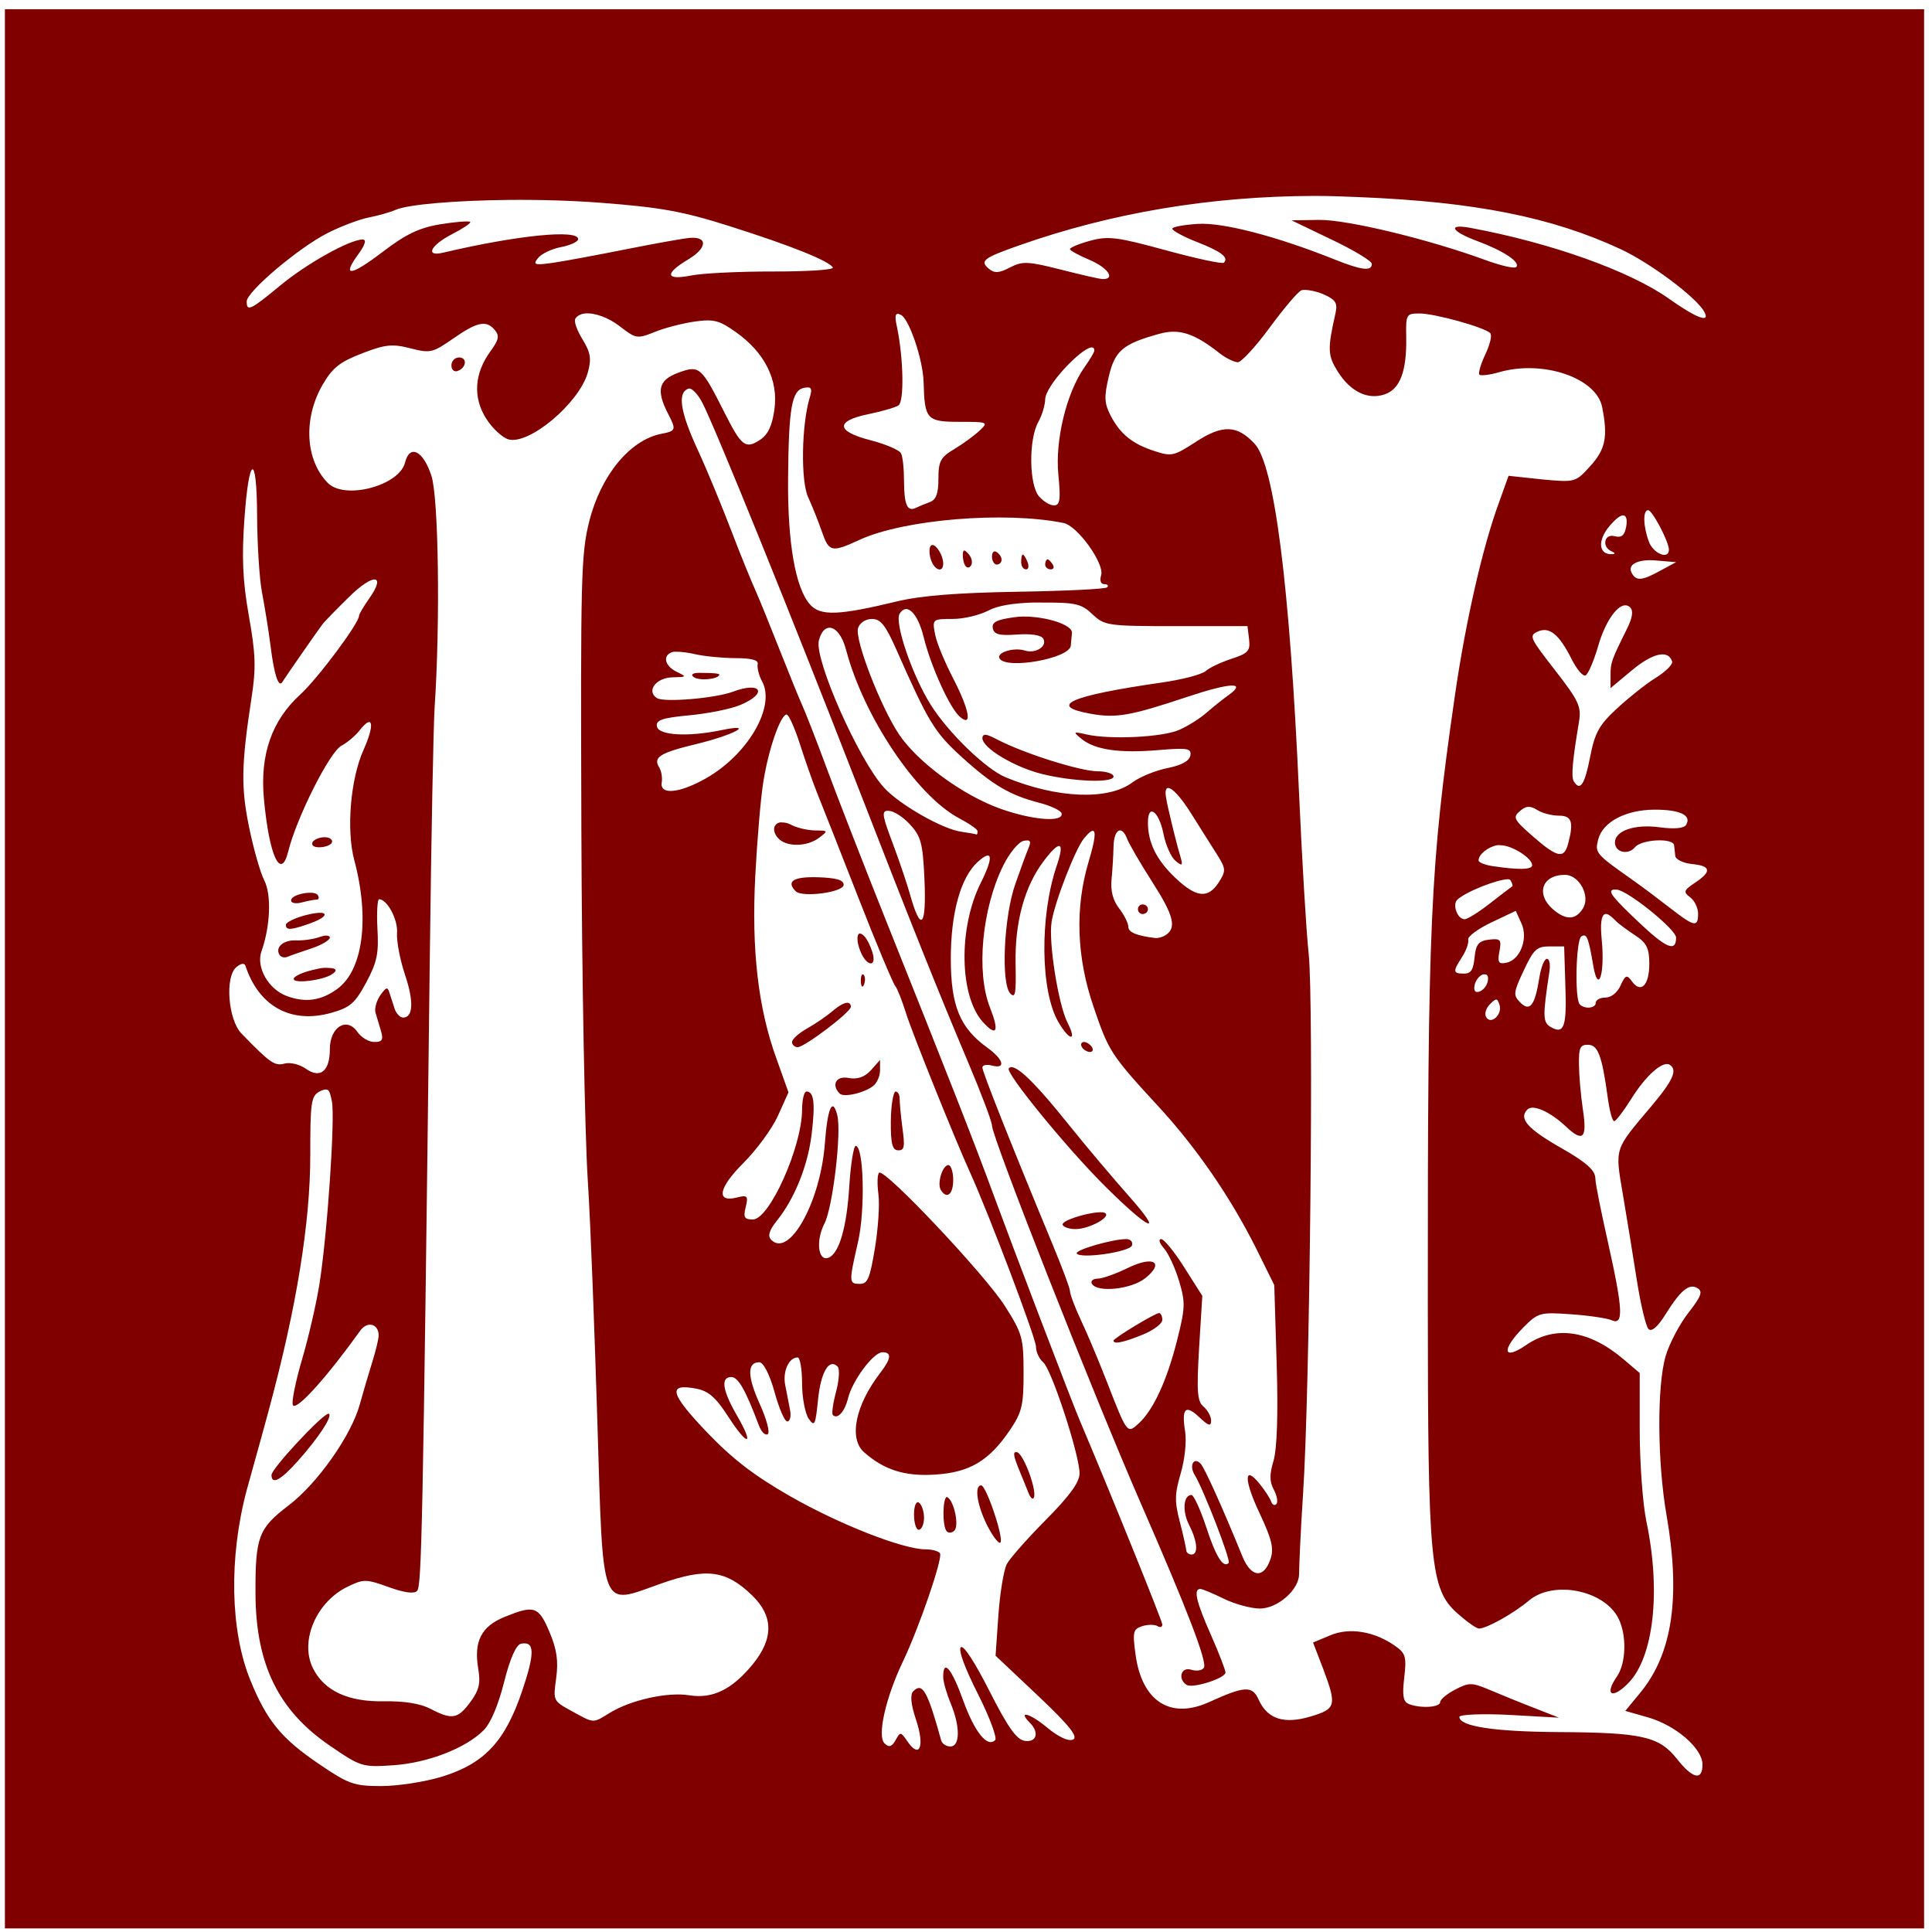 <?xml version="1.0" encoding="UTF-8" standalone="no"?>
<svg width="151px" height="151px" viewBox="0 0 151 151" version="1.1" xmlns="http://www.w3.org/2000/svg" xmlns:xlink="http://www.w3.org/1999/xlink" xmlns:sketch="http://www.bohemiancoding.com/sketch/ns">
    <!-- Generator: Sketch 3.1 (8751) - http://www.bohemiancoding.com/sketch -->
    <title>path9106</title>
    <desc>Created with Sketch.</desc>
    <defs></defs>
    <g id="Page-1" stroke="none" stroke-width="1" fill="none" fill-rule="evenodd" sketch:type="MSPage">
        <path d="M0.383,1.869 L0.383,149.535 L0.383,150.719 L1.595,150.719 L149.171,150.719 L150.383,150.719 L150.383,149.535 L150.383,1.869 L150.383,0.719 L149.171,0.719 L1.595,0.719 L0.383,0.719 L0.383,1.869 Z M102.719,15.312 C103.886,15.309 105.065,15.358 106.25,15.406 C115.305,15.778 121.286,16.974 126.656,19.469 C128.982,20.549 132.547,23.212 133.188,24.344 C133.724,25.291 132.625,24.895 130.438,23.344 C127.404,21.193 121.27,18.99 114.938,17.812 C113.102,17.471 113.4,18.078 115.469,18.844 C117.518,19.602 118.868,20.502 118.5,20.875 C118.363,21.013 117.271,20.755 116.062,20.312 C111.66,18.699 105.306,17.166 103.125,17.188 L100.938,17.219 L104.062,18.719 C105.789,19.54 107.219,20.399 107.219,20.625 C107.219,21.223 106.41,21.121 104.312,20.281 C99.764,18.461 95.554,17.366 93.594,17.5 C92.508,17.574 91.625,17.73 91.625,17.875 C91.625,18.02 92.465,18.489 93.531,18.906 C95.466,19.663 96.058,20.125 95.656,20.531 C95.539,20.65 93.491,20.208 91.125,19.562 C87.338,18.529 86.638,18.429 85.219,18.812 C84.332,19.052 83.623,19.354 83.625,19.469 C83.627,19.584 84.321,19.958 85.156,20.312 C86.6,20.926 87.205,21.827 86.188,21.812 C85.926,21.809 84.444,21.461 82.875,21.062 C80.327,20.416 79.898,20.404 78.938,20.906 C78.085,21.352 77.725,21.372 77.281,21 C76.56,20.395 76.86,20.163 79.625,19.188 C86.827,16.647 94.546,15.334 102.719,15.312 L102.719,15.312 Z M39.719,15.625 C42.165,15.599 44.744,15.679 46.906,15.844 C51.653,16.205 53.371,16.515 57.062,17.688 C61.869,19.215 64.774,20.384 65.094,20.906 C65.205,21.088 63.121,21.224 60.469,21.219 C57.817,21.213 54.921,21.354 54.031,21.531 C52.017,21.933 51.913,21.396 53.781,20.281 C55.276,19.389 55.345,18.475 53.906,18.594 C53.403,18.635 51.198,19.032 49,19.469 C46.802,19.906 44.223,20.393 43.281,20.531 C41.759,20.755 41.628,20.69 42.062,20.156 C42.332,19.826 43.119,19.45 43.844,19.312 C44.569,19.175 45.188,18.89 45.188,18.688 C45.188,17.906 40.419,18.386 34.625,19.75 C33.207,20.084 33.637,19.177 35.312,18.312 C36.17,17.87 36.836,17.43 36.75,17.344 C36.665,17.257 35.608,17.333 34.406,17.531 C32.72,17.809 31.693,18.329 29.906,19.688 C27.382,21.607 26.688,21.67 28,19.875 C28.545,19.129 28.66,18.716 28.344,18.719 C27.323,18.727 23.982,20.595 21.906,22.312 C19.557,24.256 19.281,24.374 19.281,23.562 C19.281,22.794 23.341,19.363 25.594,18.219 C26.64,17.687 28.08,17.144 28.812,17 C29.545,16.856 30.488,16.592 30.906,16.406 C31.891,15.97 35.641,15.669 39.719,15.625 L39.719,15.625 Z M102,22.656 C102.363,22.664 102.953,22.786 103.438,23 C104.417,23.432 104.555,23.698 104.375,24.5 C103.749,27.29 103.772,27.771 104.531,29 C105.523,30.604 106.908,31.29 108.25,30.812 C109.428,30.393 109.954,29.008 109.906,26.344 C109.875,24.584 109.899,24.5 110.938,24.5 C112.133,24.5 115.989,25.57 116.469,26.031 C116.637,26.193 116.456,26.918 116.094,27.688 C115.731,28.457 115.521,29.176 115.625,29.281 C115.729,29.386 116.439,29.302 117.156,29.094 C120.571,28.103 124.765,29.52 125.219,31.812 C125.673,34.11 125.501,35.09 124.312,36.406 C123.149,37.694 123.131,37.713 120.531,37.469 L117.906,37.188 L117.156,39.281 C115.897,42.686 114.554,48.537 113.719,54.312 C111.773,67.766 111.583,71.93 111.594,101.875 C111.601,122.247 111.781,124.206 113.906,126.094 C114.628,126.735 115.381,127.281 115.594,127.281 C116.202,127.281 118.32,126.09 119.5,125.094 C121.412,123.48 125.405,124.284 126.5,126.5 C127.158,127.832 127.092,129.996 126.375,131.031 C125.377,132.473 125.982,132.845 127.25,131.562 C129.245,129.545 129.824,124.395 128.688,118.969 C128.377,117.486 128.16,114.283 128.156,111.812 L128.156,107.312 L126.906,106.25 C124.222,103.96 121.555,103.562 119.281,105.125 C117.462,106.376 117.321,105.511 119.062,103.75 C120.225,102.574 120.38,102.553 122.781,102.719 C124.156,102.814 125.603,103.026 125.969,103.188 C126.905,103.599 126.852,102.374 125.688,97.156 C125.164,94.812 124.692,92.542 124.688,92.094 C124.681,91.491 124.013,90.859 122.062,89.75 C119.399,88.235 118.672,87.43 119.375,86.719 C119.805,86.283 121.15,86.878 122.406,88.062 C123.721,89.301 124.055,88.969 123.719,86.75 C123.55,85.639 123.414,84.034 123.406,83.188 C123.394,81.916 123.485,81.656 124.094,81.656 C124.879,81.656 125.198,82.425 125.656,85.781 C125.794,86.787 126.012,87.625 126.156,87.625 C126.3,87.625 126.903,86.83 127.5,85.875 C128.642,84.046 129.965,82.884 130.5,83.219 C131.14,83.619 130.757,84.455 129.031,86.5 C126.146,89.919 126.216,89.671 126.844,93.375 C127.149,95.175 127.642,98.21 127.938,100.094 C128.233,101.978 128.641,103.67 128.844,103.875 C129.08,104.114 129.556,103.711 130.156,102.75 C131.365,100.813 132.03,100.277 132.688,100.688 C133.101,100.946 132.952,101.338 131.969,102.594 C131.286,103.466 130.479,104.988 130.188,105.969 C129.492,108.306 129.534,114.293 130.25,118.406 C131.373,124.854 130.706,129.269 128.188,132.312 L127.031,133.719 L128.781,134.219 C130.973,134.839 133.062,136.653 133.062,137.906 C133.063,139.21 132.29,139.025 131.062,137.469 C129.672,135.706 128.315,135.414 121.844,135.375 C116.768,135.344 114.062,134.928 114.062,134.188 C114.063,134.001 115.824,133.923 117.969,134.031 L121.844,134.25 L119.938,133.5 C118.891,133.1 117.339,132.462 116.469,132.094 C115.007,131.476 114.805,131.494 113.719,132.062 C113.072,132.401 112.562,132.825 112.562,133.031 C112.562,133.444 111.041,133.543 110.125,133.188 C109.673,133.012 109.582,132.557 109.75,131.125 C109.94,129.499 109.862,129.224 109.062,128.656 C107.434,127.499 105.475,127.176 103.969,127.812 L102.625,128.375 L103.406,130.406 C104.493,133.298 104.431,133.561 102.438,134.156 C100.365,134.775 99.063,134.37 98.375,132.844 C97.876,131.736 97.3,131.759 94.5,133.031 C91.472,134.407 89.248,132.977 88.75,129.312 C88.506,127.519 88.568,127.323 89.281,127.094 C89.715,126.955 90.257,126.962 90.469,127.094 C90.68,127.226 90.844,127.166 90.844,126.969 C90.844,126.693 86.718,116.506 84.344,110.906 C83.711,109.413 79.116,97.364 77.719,93.562 C76.145,89.282 74.085,84.04 69.281,72.031 C67.503,67.585 65.382,62.129 64.562,59.906 C63.743,57.683 62.885,55.517 62.688,55.094 C62.49,54.67 61.723,52.78 60.969,50.875 C60.215,48.97 59.36,46.843 59.062,46.188 C58.765,45.532 57.906,43.447 57.188,41.562 C56.469,39.678 55.295,36.811 54.531,35.156 C53.163,32.194 52.921,30.672 53.812,30.375 C54.062,30.292 54.546,30.798 54.906,31.5 C55.924,33.486 61.781,47.923 67.031,61.438 C71.269,72.346 73.387,77.633 75.656,83 C76.685,85.435 77.531,87.672 77.531,87.969 C77.531,88.883 85.503,109.117 89.219,117.625 C92.782,125.785 94.369,129.893 94.094,130.344 C93.954,130.572 93.495,130.629 93.094,130.5 C92.31,130.248 92.025,131.235 92.75,131.688 C93.223,131.983 95.781,131.164 95.781,130.719 C95.781,130.543 95.284,129.228 94.656,127.812 C93.501,125.208 93.25,124.187 93.812,124.188 C93.982,124.188 94.821,124.545 95.688,124.969 C96.554,125.392 97.821,125.719 98.469,125.719 C99.849,125.719 101.531,124.255 101.531,123.031 C101.531,122.585 101.644,119.754 101.844,116.75 C102.371,108.803 102.692,78.363 102.281,74.531 C102.088,72.732 101.758,67.112 101.531,62.031 C100.802,45.694 99.604,36.348 98.062,34.688 C96.687,33.206 95.558,33.175 93.469,34.531 C91.732,35.659 91.564,35.687 90.219,35.25 C88.505,34.693 87.539,33.92 86.781,32.438 C86.317,31.53 86.284,31.009 86.656,29.438 C87.14,27.397 87.757,26.882 90.594,26.094 C92.161,25.658 93.322,26.032 95.344,27.625 C95.843,28.018 96.493,28.312 96.75,28.312 C97.007,28.312 98.117,27.124 99.219,25.625 C100.321,24.126 101.437,22.797 101.719,22.688 C101.789,22.66 101.879,22.654 102,22.656 L102,22.656 Z M45.719,24.5 C46.448,24.427 47.526,24.797 48.438,25.5 C49.697,26.472 49.791,26.503 51.188,25.938 C51.982,25.616 53.41,25.253 54.344,25.125 C55.8,24.926 56.226,25.043 57.531,25.969 C59.756,27.547 60.84,29.687 60.531,31.969 C60.356,33.265 60.035,33.958 59.406,34.375 C58.262,35.133 57.947,34.871 56.625,32.25 C54.804,28.64 54.662,28.529 53.031,29.125 C51.463,29.699 51.267,30.498 52.219,32.344 C52.865,33.597 52.839,33.682 51.688,33.906 C49.251,34.381 46.971,37.13 46.062,40.719 C45.403,43.325 45.377,45.115 45.438,64.688 C45.474,76.331 45.711,88.726 45.938,92.219 C46.164,95.712 46.476,104.213 46.688,111.094 C47.152,126.221 46.873,125.464 51.625,123.781 C55.211,122.512 56.738,122.713 58.781,124.688 C60.453,126.303 60.474,128.062 58.844,130.062 C57.236,132.035 55.706,132.796 53.875,132.5 C52.182,132.226 49.31,132.86 47.656,133.875 C46.295,134.711 46.464,134.708 44.656,133.719 C43.219,132.932 43.229,132.917 43.469,131.156 C43.652,129.808 43.52,128.907 42.938,127.531 C42.087,125.523 41.74,125.443 39.438,126.375 C37.624,127.109 37.02,128.281 37.375,130.406 C37.565,131.544 37.464,132.066 36.781,133 C35.794,134.35 35.339,134.443 33.656,133.562 C32.865,133.149 31.608,132.941 30,132.969 C27.216,133.017 25.355,132.163 24.469,130.406 C23.395,128.277 24.713,125.188 27.188,124 C28.391,123.422 28.598,123.396 30.344,124.031 C31.57,124.477 32.35,124.59 32.594,124.344 C32.951,123.983 33.049,120.176 33.594,74.719 C33.705,65.404 33.877,56.657 33.969,55.281 C34.416,48.604 34.275,38.893 33.719,37.188 C33.075,35.214 32.019,34.694 31.656,36.156 C31.208,37.963 26.949,39.09 25.625,37.75 C23.861,35.966 23.681,32.717 25.219,30.062 C25.987,28.736 26.57,28.287 28.281,27.625 C30.096,26.923 30.643,26.857 32.062,27.219 C33.618,27.615 33.794,27.591 35.406,26.469 C37.31,25.144 38.013,24.991 38.688,25.812 C39.049,26.254 38.98,26.568 38.344,27.438 C37.067,29.185 36.946,31.059 38,32.719 C38.493,33.495 39.286,34.221 39.75,34.344 C41.379,34.775 45.263,31.504 45.938,29.125 C46.237,28.068 46.17,27.576 45.531,26.531 C45.102,25.83 44.837,25.122 44.969,24.906 C45.104,24.684 45.387,24.533 45.719,24.5 L45.719,24.5 Z M70.219,24.531 C70.257,24.535 70.327,24.578 70.375,24.594 C71.018,24.805 72.14,28.073 72.188,29.875 C72.264,32.761 72.416,32.969 74.969,32.969 C77.213,32.969 77.279,32.983 76.562,33.656 C76.157,34.037 75.274,34.688 74.594,35.094 C73.513,35.738 73.344,36.035 73.344,37.438 C73.344,38.618 73.146,39.075 72.656,39.25 C72.29,39.381 71.816,39.577 71.594,39.688 C70.922,40.02 70.662,39.479 70.656,37.625 C70.653,36.655 70.562,35.654 70.406,35.406 C70.25,35.158 69.18,34.701 68.031,34.406 C65.343,33.717 65.268,32.907 67.844,32.375 C68.89,32.159 69.962,31.855 70.219,31.688 C70.685,31.382 70.615,27.966 70.094,25.5 C69.941,24.776 69.949,24.502 70.219,24.531 L70.219,24.531 Z M85.281,27.156 C85.438,27.134 85.531,27.211 85.531,27.406 C85.531,27.532 85.168,28.125 84.75,28.719 C83.353,30.703 82.454,34.423 82.719,37.094 C82.915,39.072 82.839,39.5 82.375,39.5 C82.065,39.5 81.565,39.2 81.219,38.812 C80.425,37.925 80.385,34.333 81.156,32.969 C81.455,32.439 81.68,31.642 81.688,31.219 C81.706,30.146 84.436,27.275 85.281,27.156 L85.281,27.156 Z M35.875,27.938 C35.544,27.938 35.281,28.227 35.281,28.562 C35.281,28.898 35.501,29.084 35.75,29 C36.456,28.762 36.547,27.937 35.875,27.938 L35.875,27.938 Z M63.188,30.281 C63.449,30.304 63.45,30.531 63.281,31.094 C62.647,33.203 62.575,37.569 63.156,38.844 C63.473,39.539 63.943,40.706 64.219,41.5 C64.794,43.159 64.967,43.207 67.188,42.188 C70.673,40.587 78.541,39.945 83.125,40.875 C84.222,41.097 86.346,44.065 86.062,44.969 C85.933,45.38 86.034,45.656 86.312,45.656 C86.571,45.656 86.663,45.773 86.531,45.906 C86.4,46.039 83.254,46.189 79.531,46.25 C74.857,46.326 71.964,46.556 70.125,47 C65.546,48.106 64.128,48.162 63.312,47.25 C62.175,45.978 61.551,42.457 61.594,37.406 C61.641,31.854 61.88,30.5 62.844,30.312 C62.992,30.284 63.1,30.274 63.188,30.281 L63.188,30.281 Z M19.719,36.688 C19.923,36.602 20.08,37.767 20.094,40.281 C20.106,42.494 20.268,45.191 20.469,46.25 C20.669,47.309 20.993,49.247 21.156,50.562 C21.42,52.689 21.768,53.779 22.062,53.312 C22.389,52.794 24.86,49.242 25.188,48.812 C25.403,48.53 26.371,47.55 27.312,46.625 C29.183,44.789 30.202,44.865 28.875,46.75 C28.431,47.381 28.062,47.996 28.062,48.125 C28.062,48.713 24.835,53.033 23.469,54.281 C21.234,56.324 20.315,58.981 20.625,62.406 C21.032,66.891 21.952,68.88 22.531,66.531 C23.175,63.92 25.769,58.755 26.688,58.281 C27.117,58.06 27.773,57.511 28.125,57.062 C29.16,55.744 29.307,56.616 28.406,58.625 C27.386,60.903 27.063,64.883 27.688,67.219 C28.906,71.774 28.374,75.816 26.375,77.281 C25.102,78.214 23.878,78.392 22.406,77.844 C20.974,77.311 19.994,75.596 20.438,74.344 C21.13,72.388 21.227,69.929 20.656,68.812 C20.338,68.19 19.81,66.32 19.469,64.656 C18.834,61.559 18.847,59.819 19.656,54.562 C20.023,52.18 19.983,51.128 19.438,48.062 C18.953,45.338 18.902,43.449 19.094,40.688 C19.274,38.092 19.514,36.773 19.719,36.688 L19.719,36.688 Z M128.812,39.875 C129.14,39.875 130.438,42.334 130.438,42.969 C130.438,43.763 129.227,43.279 128.875,42.344 C128.423,41.142 128.391,39.875 128.812,39.875 L128.812,39.875 Z M126.875,40.281 C127.108,40.297 127.202,40.617 127.094,41.188 C126.966,41.866 126.724,42.048 126.188,41.906 C125.366,41.689 125.171,42.768 125.969,43.094 C126.234,43.202 126.261,43.296 126.031,43.312 C124.939,43.393 124.821,42.25 125.812,41.094 C126.28,40.548 126.642,40.265 126.875,40.281 L126.875,40.281 Z M72.875,42.594 C72.829,42.594 72.786,42.62 72.75,42.656 C72.615,42.793 72.612,43.279 72.75,43.719 C73.022,44.586 73.728,44.811 73.719,44.031 C73.711,43.413 73.194,42.591 72.875,42.594 L72.875,42.594 Z M75.344,43.031 C75.277,43.057 75.25,43.19 75.25,43.406 C75.25,43.731 75.347,44.127 75.5,44.281 C75.653,44.436 75.857,44.337 75.938,44.094 C76.018,43.85 75.889,43.486 75.656,43.25 C75.501,43.093 75.411,43.006 75.344,43.031 L75.344,43.031 Z M77.75,43.094 C77.614,43.1 77.531,43.252 77.531,43.5 C77.531,43.83 77.697,44.125 77.906,44.125 C78.116,44.125 78.281,43.949 78.281,43.75 C78.281,43.551 78.116,43.287 77.906,43.156 C77.854,43.124 77.796,43.092 77.75,43.094 L77.75,43.094 Z M79.938,43.344 C79.855,43.344 79.812,43.62 79.812,43.938 C79.813,44.255 79.985,44.5 80.188,44.5 C80.39,44.5 80.433,44.255 80.312,43.938 C80.192,43.62 80.02,43.344 79.938,43.344 L79.938,43.344 Z M81.875,43.719 C81.783,43.719 81.688,43.913 81.688,44.125 C81.687,44.337 81.903,44.5 82.125,44.5 C82.347,44.5 82.411,44.337 82.281,44.125 C82.152,43.913 81.967,43.719 81.875,43.719 L81.875,43.719 Z M128.969,43.781 C129.139,43.779 129.307,43.797 129.5,43.812 L131,43.938 L129.781,44.594 C128.368,45.375 127.916,45.423 127.562,44.844 C127.179,44.217 127.777,43.794 128.969,43.781 L128.969,43.781 Z M80.719,47.094 C80.948,47.087 81.189,47.094 81.438,47.094 C84.04,47.087 84.504,47.176 85.375,48 C86.327,48.901 86.557,48.937 91.938,48.938 L97.5,48.938 L97.625,49.969 C97.726,50.851 97.564,51.062 96.312,51.469 C95.516,51.728 94.577,52.15 94.25,52.438 C93.923,52.725 92.37,53.12 90.812,53.344 C83.595,54.382 81.854,55.171 85.219,55.781 C87.253,56.15 88.373,55.938 92.781,54.469 C96.195,53.331 97.491,53.284 96,54.344 C95.582,54.641 94.804,55.26 94.281,55.719 C93.758,56.177 92.792,56.78 92.125,57.062 C90.8,57.624 86.749,57.816 84.938,57.406 C83.857,57.162 83.839,57.184 84.531,57.75 C85.574,58.603 87.489,58.883 90.531,58.625 C92.86,58.427 93.139,58.496 93.031,59.062 C92.952,59.478 92.336,59.814 91.25,60.031 C90.328,60.216 89.093,60.713 88.5,61.156 C86.616,62.565 82.619,62.412 78.594,60.75 C77.067,60.12 74.143,57.304 72.75,55.094 C71.291,52.78 69.894,48.655 70.312,47.969 C70.864,47.066 71.725,47.901 72.188,49.781 C72.754,52.084 74.244,55.37 75.031,56.031 C76.007,56.85 75.779,55.518 74.5,53.031 C73.877,51.82 73.229,50.311 73.094,49.625 C72.847,48.379 72.881,48.375 74.469,48.375 C75.342,48.375 76.58,48.069 77.25,47.719 C77.968,47.343 79.116,47.143 80.719,47.094 L80.719,47.094 Z M126.969,47.312 C127.122,47.295 127.285,47.346 127.406,47.469 C127.67,47.736 127.599,48.265 127.156,49.156 C125.948,51.588 125.875,51.786 125.875,52.781 L125.875,53.781 L127.562,52.375 C129.196,51.021 130.386,50.771 130.688,51.688 C130.767,51.929 130.17,52.506 129.375,53 C128.58,53.494 127.227,54.586 126.344,55.406 C124.998,56.656 124.651,57.253 124.281,59.156 C123.858,61.331 123.5,61.881 123,61.062 C122.779,60.701 122.919,59.342 123.406,56.438 C123.608,55.232 123.406,54.786 121.531,52.375 C119.604,49.897 119.479,49.691 120.156,49.375 C121.089,48.94 121.846,49.553 122.844,51.531 C123.255,52.347 123.739,52.905 123.938,52.781 C124.136,52.657 124.582,51.628 124.906,50.5 C125.428,48.686 126.305,47.387 126.969,47.312 L126.969,47.312 Z M79.938,48.188 C79.684,48.19 79.451,48.218 79.219,48.25 C77.928,48.429 77.503,48.625 77.594,49.094 C77.688,49.579 78.091,49.694 79.469,49.594 C80.547,49.516 81.359,49.625 81.531,49.906 C81.893,50.498 80.957,51.115 80.094,50.844 C79.228,50.571 77.843,51.008 78.125,51.469 C78.662,52.347 83.586,51.463 83.688,50.469 C83.719,50.161 83.76,49.712 83.781,49.469 C83.837,48.822 81.715,48.167 79.938,48.188 L79.938,48.188 Z M68.156,48.375 C68.828,48.375 69.22,48.873 70.062,50.781 C72.556,56.429 73.039,57.235 75.156,59.156 C77.617,61.39 78.945,62.152 81.25,62.75 C82.138,62.98 82.915,63.351 82.969,63.562 C83.152,64.288 80.759,64.118 78.219,63.219 C75.243,62.165 71.699,59.558 70.25,57.375 C68.816,55.216 66.787,49.973 67.062,49.094 C67.196,48.667 67.66,48.375 68.156,48.375 L68.156,48.375 Z M64.875,49.062 C65.343,49.097 65.844,49.715 66.125,50.781 C67.498,56 71.634,62.175 74.938,63.938 C75.722,64.356 76.406,64.805 76.406,64.969 C76.406,65.132 76.365,65.25 76.312,65.219 C76.26,65.187 75.703,65.091 75.094,65 C73.627,64.78 70.317,62.897 69.094,61.562 C67.116,59.404 63.634,51.537 64,50.062 C64.173,49.364 64.511,49.035 64.875,49.062 L64.875,49.062 Z M52.781,50.938 C53.155,50.927 53.763,50.996 54.312,51.125 C55.045,51.297 56.465,51.432 57.469,51.438 C58.722,51.444 59.285,51.576 59.219,51.906 C59.166,52.171 59.301,52.773 59.562,53.25 C60.641,55.223 58.461,58.975 55.156,60.844 C53.1,62.006 51.556,62.155 51.719,61.156 C51.779,60.786 51.695,60.265 51.531,60 C51.028,59.188 51.537,58.851 54.406,58.156 C57.372,57.438 59.083,56.506 56.406,57.062 C53.758,57.613 51.479,57.477 51.344,56.781 C51.246,56.281 51.743,56.107 53.875,55.906 C55.321,55.77 57.114,55.415 57.875,55.094 C60.041,54.178 59.495,53.23 57.281,54.062 C55.908,54.579 51.887,54.916 51.344,54.562 C50.487,54.004 51.276,52.966 52.562,52.938 C53.699,52.913 53.689,52.897 52.875,52.5 C51.943,52.045 51.773,51.226 52.531,50.969 C52.597,50.947 52.657,50.941 52.781,50.938 L52.781,50.938 Z M54.469,52.594 C54.064,52.636 53.986,52.768 54.25,52.938 C54.722,53.24 56.219,53.069 56.219,52.719 C56.219,52.638 55.649,52.59 54.969,52.594 C54.759,52.595 54.604,52.58 54.469,52.594 L54.469,52.594 Z M61.469,55.844 C61.501,55.839 61.503,55.857 61.531,55.875 C61.702,55.982 62.144,56.985 62.5,58.094 C62.856,59.203 63.435,60.891 63.812,61.844 C64.19,62.796 65.662,66.495 67.062,70.094 C68.463,73.693 69.783,76.828 69.969,77.062 C70.154,77.297 70.521,78.258 70.812,79.188 C71.318,80.798 74.661,89.096 75.812,91.625 C77.261,94.807 80.969,104.594 80.969,105.25 C80.969,105.659 81.219,106.207 81.531,106.469 C82.188,107.02 84.375,113.711 84.375,115.156 C84.375,115.852 83.603,116.914 81.719,118.812 C80.264,120.278 78.918,121.814 78.688,122.25 C78.457,122.686 78.153,124.502 78.031,126.25 L77.812,129.406 L81.156,132.562 C83.682,134.953 84.305,135.79 83.844,135.969 C83.471,136.114 82.68,135.724 81.812,135 C80.494,133.9 79.493,133.638 80.5,134.656 C81.249,135.414 81.018,136.197 80.094,136.062 C79.457,135.969 78.783,135.023 77.344,132.188 C76.194,129.922 75.304,128.537 75.094,128.75 C74.883,128.963 75.435,130.426 76.438,132.406 C77.349,134.208 77.944,135.835 77.781,136 C77.171,136.617 76.183,135.396 75.281,132.906 C74.373,130.397 73.719,129.611 73.719,131.062 C73.719,131.46 73.999,132.396 74.312,133.156 C75.062,134.97 75.037,136.5 74.281,136.5 C73.961,136.5 73.636,136.296 73.562,136.031 C72.485,132.145 72.096,131.458 71.375,132.188 C71.125,132.441 71.185,133.189 71.594,134.406 C72.286,136.469 71.894,137.506 70.938,136.125 C70.388,135.332 70.374,135.329 70,136 C69.699,136.54 69.469,136.594 69.125,136.25 C68.547,135.671 69.225,132.679 70.562,129.875 C71.853,127.17 73.697,121.78 73.469,121.406 C73.366,121.239 72.87,121.094 72.344,121.094 C70.582,121.094 65.596,119.14 61.75,116.938 C58.926,115.32 57.227,114.019 55.188,111.875 C52.335,108.875 52.182,108.109 54.406,108.531 C55.397,108.719 55.952,109.228 56.938,110.75 C58.465,113.111 58.978,113.014 57.594,110.625 C56.475,108.695 56.294,107.625 57.156,107.625 C57.683,107.625 58.239,108.553 59.312,111.406 C59.497,111.895 59.804,112.216 60,112.094 C60.2,111.969 59.915,110.912 59.375,109.719 C58.406,107.577 58.384,106.469 59.344,106.469 C59.656,106.469 60.151,107.397 60.531,108.781 C60.88,110.051 61.319,111.094 61.531,111.094 C61.744,111.094 61.846,110.695 61.75,110.219 C61.655,109.742 61.502,108.884 61.375,108.281 C61.152,107.224 61.64,106.094 62.344,106.094 C62.527,106.094 62.688,107.001 62.688,108.125 C62.688,109.249 62.937,110.517 63.219,110.906 C63.675,111.537 63.734,111.366 63.938,109.375 C64.156,107.231 64.8,106.136 65.469,106.812 C65.643,106.988 65.582,107.886 65.344,108.781 C65.105,109.676 64.989,110.488 65.094,110.594 C65.453,110.957 66.02,110.342 66.281,109.281 C66.622,107.898 68.264,105.687 68.969,105.688 C69.71,105.687 69.663,106.178 68.812,107.281 C66.851,109.827 66.323,112.428 67.531,113.5 C69.106,114.897 70.747,115.402 73.094,115.25 C75.773,115.077 77.306,114.196 78.969,111.719 C79.889,110.348 80.004,109.773 80,107.25 C79.996,104.559 79.899,104.215 78.531,102.062 C76.976,99.615 69.192,91.36 68.719,91.656 C68.565,91.752 68.548,92.526 68.656,93.344 C68.765,94.162 68.627,96.083 68.375,97.594 C67.994,99.879 67.823,100.344 67.219,100.344 C66.343,100.344 66.33,100.257 67.062,97.062 C67.634,94.57 67.512,89.562 66.875,89.562 C66.724,89.562 66.484,90.979 66.375,92.75 C66.179,95.935 65.578,98.03 64.719,98.312 C63.931,98.572 63.758,96.942 64.438,95.625 C65.09,94.359 65.784,88.496 65.438,87.156 C65.063,85.709 64.677,86.596 64.469,89.375 C64.127,93.945 61.689,98.33 60.281,96.906 C59.982,96.603 60.106,96.171 60.719,95.406 C62.11,93.669 63.143,91.104 63.438,88.625 C63.723,86.221 63.621,85.312 63.031,85.312 C62.844,85.313 62.691,85.956 62.688,86.75 C62.676,89.648 60.134,95.312 58.844,95.312 C58.183,95.313 58.081,95.151 58.281,94.344 C58.498,93.469 58.412,93.386 57.594,93.594 C55.933,94.015 56.159,92.833 58.094,90.906 C59.095,89.908 60.309,88.27 60.781,87.25 L61.625,85.375 L60.688,82.75 C59.252,78.798 58.728,74.239 59.031,68.438 C59.174,65.71 59.446,62.444 59.656,61.125 C60.068,58.537 60.983,55.922 61.469,55.844 L61.469,55.844 Z M76.938,57.438 C76.836,57.46 76.781,57.55 76.781,57.688 C76.785,58.469 79.305,59.969 81.469,60.5 C83.9,61.096 87.031,61.211 87.031,60.688 C87.031,60.476 86.477,60.281 85.781,60.281 C84.444,60.281 80.011,58.881 77.969,57.812 C77.4,57.515 77.106,57.4 76.938,57.438 L76.938,57.438 Z M91.25,61.594 C91.557,61.504 92.28,62.268 93.125,63.625 C93.858,64.801 94.768,66.223 95.156,66.844 C95.813,67.896 95.827,68.079 95.25,68.969 C94.409,70.268 93.485,70.16 91.844,68.594 C90.365,67.183 89.719,65.845 89.719,64.281 C89.719,62.758 90.589,63.407 90.938,65.188 C91.106,66.052 91.534,66.998 91.875,67.281 C92.428,67.74 92.473,67.669 92.219,66.812 C91.883,65.683 91.244,63.05 91.125,62.281 C91.063,61.881 91.11,61.634 91.25,61.594 L91.25,61.594 Z M119.438,63.062 C119.645,63.049 119.869,63.131 120.156,63.312 C120.555,63.564 121.318,63.75 121.844,63.75 C122.845,63.75 123.013,64.236 122.562,65.938 C122.245,67.138 121.736,67.053 119.812,65.375 C118.284,64.042 118.217,63.875 118.812,63.375 C119.069,63.159 119.23,63.076 119.438,63.062 L119.438,63.062 Z M129.344,63.281 C131.295,63.281 132.241,63.716 131.781,64.469 C131.613,64.744 130.861,64.814 129.688,64.656 C127.751,64.396 126.219,64.933 126.219,65.844 C126.219,66.616 127.257,66.858 127.781,66.219 C128.294,65.594 130.77,65.47 130.844,66.062 C130.87,66.274 130.911,66.642 130.938,66.906 C130.964,67.171 131.57,67.465 132.25,67.531 C133.745,67.677 133.794,68.121 132.469,69 C131.588,69.584 131.551,69.724 132.094,70.125 C132.43,70.374 132.719,70.953 132.719,71.406 C132.719,72.503 132.422,72.441 130.531,70.969 C129.65,70.283 128.315,69.279 127.562,68.75 C124.7,66.735 124.65,66.659 124.906,65.625 C125.251,64.237 127.073,63.281 129.344,63.281 L129.344,63.281 Z M69.281,63.375 C69.335,63.363 69.396,63.375 69.469,63.375 C69.826,63.375 70.543,63.816 71.094,64.406 C71.974,65.35 72.125,65.876 72.25,68.656 C72.421,72.46 71.976,72.953 71.125,69.906 C70.918,69.165 70.32,67.367 69.781,65.938 C69.016,63.907 68.907,63.458 69.281,63.375 L69.281,63.375 Z M60.938,64.281 C60.477,64.397 60.318,64.904 60.781,65.469 C61.397,66.22 63.068,66.206 64.031,65.469 C64.737,64.928 64.743,64.918 63.719,64.906 C63.129,64.9 62.271,64.7 61.844,64.469 C61.584,64.328 61.362,64.283 61.156,64.281 C61.079,64.281 61.003,64.265 60.938,64.281 L60.938,64.281 Z M87.5,64.906 C87.693,64.874 87.913,65.08 88.094,65.562 C88.232,65.933 89.113,67.456 90.062,68.938 C91.751,71.573 91.977,72.523 91.094,73.094 C90.853,73.249 90.491,73.338 90.281,73.312 C88.83,73.135 88.188,72.87 88.188,72.438 C88.188,72.163 87.867,71.512 87.469,71 C86.989,70.383 86.79,69.635 86.875,68.75 C86.945,68.016 87.018,66.844 87.031,66.156 C87.046,65.401 87.251,64.948 87.5,64.906 L87.5,64.906 Z M85.375,64.938 C85.686,64.877 85.59,65.663 85.094,67.312 C84,70.95 84.144,74.822 85.469,78.688 C86.641,82.11 86.742,82.362 90.531,86.469 C93.452,89.634 96.12,93.467 98.188,97.594 L99.594,100.438 L99.781,106.594 C99.905,110.573 99.806,113.26 99.531,114.188 C99.211,115.269 99.22,115.789 99.562,116.438 C99.813,116.91 99.9,117.422 99.75,117.562 C99.6,117.703 99.436,117.606 99.344,117.344 C99.251,117.082 98.853,116.479 98.469,116 C97.214,114.434 97.202,115.633 98.438,118.25 C99.39,120.267 99.574,121.018 99.312,121.812 C98.789,123.403 97.789,123.332 97.094,121.625 C95.49,117.687 94.144,114.731 93.844,114.406 C93.304,113.822 92.918,114.541 93.375,115.281 C94.063,116.396 96.22,121.965 96.031,122.156 C95.608,122.584 95.045,121.698 94.281,119.375 C93.829,118.001 93.295,116.844 93.125,116.844 C92.486,116.844 92.39,118.116 92.938,119.188 C93.592,120.468 93.676,121.5 93.125,121.5 C92.916,121.5 92.728,121.346 92.719,121.188 C92.709,121.029 92.495,120.027 92.219,118.969 C91.792,117.337 91.809,116.77 92.281,115.156 C92.596,114.08 92.751,112.67 92.625,111.875 C92.339,110.069 92.644,109.731 93.75,110.781 C94.446,111.443 94.656,111.501 94.656,111.031 C94.656,110.703 94.386,110.209 94.062,109.938 C93.571,109.525 93.52,108.753 93.719,105.344 L93.969,101.281 L92.562,99.062 C91.797,97.845 90.976,96.844 90.75,96.844 C90.524,96.844 90.624,97.177 90.969,97.562 C91.314,97.948 91.855,99.113 92.156,100.125 C92.651,101.789 92.644,102.203 92,104.75 C91.195,107.935 90.133,110.213 89,111.25 C88.083,112.089 88.106,112.093 86.438,107.812 C85.86,106.331 84.993,104.264 84.5,103.219 C84.007,102.174 83.625,101.139 83.625,100.906 C83.625,100.673 82.992,99.01 82.25,97.219 C78.85,89.014 76.781,83.763 76.781,83.438 C76.781,83.242 77.113,83.171 77.531,83.281 C78.653,83.578 78.435,82.796 77.156,81.875 C75.009,80.328 74.315,78.581 74.312,74.938 C74.31,71.395 75.068,68.6 76.406,67.375 C77.576,66.304 77.683,66.951 76.656,69 C74.887,72.532 74.976,77.878 76.844,79.906 C77.913,81.068 78.107,80.601 77.375,78.75 C76.279,75.979 76.745,71.025 78.406,67.656 C78.895,66.665 79.618,65.793 80,65.719 C80.548,65.612 80.615,65.75 80.375,66.312 C80.208,66.704 79.753,67.961 79.344,69.125 C78.455,71.658 78.221,76.898 78.969,77.656 C79.362,78.055 79.42,77.651 79.375,75.312 C79.313,72.066 80.076,69.284 81.562,67.312 C82.848,65.608 83.246,65.74 82.594,67.656 C81.248,71.607 81.317,77.475 82.719,79.875 C83.595,81.375 84.2,81.428 83.438,79.938 C82.719,78.531 81.94,73.659 82.188,72.062 C82.431,70.492 84.05,66.344 84.719,65.531 C85.028,65.155 85.234,64.965 85.375,64.938 L85.375,64.938 Z M25.438,65.438 C24.917,65.402 24.231,65.725 24.438,66.062 C24.541,66.232 25.005,66.271 25.438,66.156 C25.902,66.033 26.077,65.798 25.875,65.594 C25.774,65.492 25.611,65.449 25.438,65.438 L25.438,65.438 Z M117,66.062 C117.1,66.044 117.184,66.062 117.281,66.062 C118.167,66.062 119.75,67.067 119.75,67.625 C119.75,67.986 118.62,67.993 116.625,67.688 C116.049,67.599 115.562,67.405 115.562,67.25 C115.562,66.768 116.302,66.195 117,66.062 L117,66.062 Z M122.312,68.375 C123.426,68.375 124.324,70.028 123.719,71 C123.153,71.908 122.4,71.939 121.406,71.094 C120.005,69.902 120.499,68.375 122.312,68.375 L122.312,68.375 Z M63.281,68.562 C61.909,68.604 61.509,68.97 62.188,69.656 C62.696,70.171 65.938,69.739 65.938,69.156 C65.938,68.767 65.339,68.613 63.906,68.562 C63.67,68.554 63.477,68.557 63.281,68.562 L63.281,68.562 Z M117.875,68.719 C117.984,68.721 118.034,68.767 118.062,68.812 C118.192,69.025 118.261,69.24 118.188,69.281 C118.114,69.322 117.346,69.908 116.469,70.594 C115.592,71.28 114.697,71.844 114.469,71.844 C113.91,71.844 113.486,70.705 113.906,70.312 C114.591,69.672 117.108,68.702 117.875,68.719 L117.875,68.719 Z M126.094,69.531 C126.161,69.516 126.24,69.531 126.344,69.531 C127.143,69.531 131,72.635 131,73.281 C131,74.44 130.228,74.118 128.062,72.062 C126.082,70.183 125.622,69.638 126.094,69.531 L126.094,69.531 Z M24.062,69.781 C23.453,69.825 22.75,70.066 22.75,70.375 C22.75,70.587 23.123,70.659 23.594,70.531 C24.065,70.404 24.581,70.315 24.75,70.312 C24.919,70.31 24.956,70.152 24.844,69.969 C24.743,69.803 24.428,69.755 24.062,69.781 L24.062,69.781 Z M29.625,70.281 C30.266,70.283 31.109,71.877 31.031,72.906 C30.983,73.546 31.266,75.027 31.656,76.188 C32.352,78.258 32.302,79.531 31.5,79.531 C31.278,79.531 30.962,79.214 30.844,78.844 C30.726,78.473 30.537,77.911 30.438,77.594 C30.289,77.119 30.199,77.133 29.75,77.75 C29.45,78.162 29.255,78.796 29.344,79.125 C29.433,79.454 29.646,80.117 29.781,80.594 C29.978,81.287 29.863,81.437 29.25,81.438 C28.829,81.438 28.243,81.098 27.938,80.656 C27.101,79.448 25.781,80.268 25.781,82 C25.781,83.721 25.032,84.329 23.906,83.531 C23.436,83.198 22.695,83.007 22.25,83.125 C21.461,83.334 21.131,83.101 18.875,80.781 C17.829,79.706 17.563,76.35 18.469,75.594 C18.841,75.283 19.101,75.24 19.188,75.5 C20.247,78.677 22.769,80.045 25.906,79.156 C27.367,78.743 27.746,78.414 28.625,76.781 C29.479,75.194 29.607,74.506 29.5,72.594 C29.43,71.332 29.5,70.281 29.625,70.281 L29.625,70.281 Z M89.312,70.688 C89.103,70.688 88.938,70.851 88.938,71.062 C88.938,71.274 89.103,71.437 89.312,71.438 C89.522,71.438 89.719,71.274 89.719,71.062 C89.719,70.851 89.522,70.687 89.312,70.688 L89.312,70.688 Z M118.469,71.188 L118.906,72.156 C119.461,73.345 118.82,75.036 117.719,75.25 C117.129,75.365 117.028,75.217 117.188,74.375 C117.36,73.46 117.3,73.333 116.406,73.438 C115.588,73.533 115.348,73.787 115.25,74.812 C115.16,75.752 114.991,76.094 114.438,76.094 C113.548,76.094 113.526,75.948 114.281,74.781 C114.603,74.284 114.81,73.672 114.75,73.438 C114.69,73.203 115.507,72.595 116.562,72.094 L118.469,71.188 L118.469,71.188 Z M24.938,71.344 C24.688,71.353 24.325,71.416 23.875,71.531 C23.038,71.746 22.344,72.095 22.344,72.281 C22.344,72.726 22.738,72.698 24.188,72.188 C25.483,71.731 25.687,71.317 24.938,71.344 L24.938,71.344 Z M125.469,71.438 C125.661,71.397 125.908,71.593 126.281,71.969 C126.558,72.248 127.299,72.776 127.875,73.156 C128.715,73.712 128.906,74.162 128.906,75.344 C128.906,77.003 128.246,77.664 127.562,76.719 C127.156,76.156 127.041,76.177 126.656,77.031 C126.405,77.59 125.919,77.969 125.469,77.969 C125.046,77.969 124.719,78.163 124.719,78.375 C124.719,78.808 123.858,78.894 123.469,78.5 C123.063,78.09 123.172,73.451 123.594,73.188 C124.024,72.918 124.149,73.285 124.531,75.5 C124.918,77.74 125.445,76.112 125.188,73.469 C125.061,72.173 125.148,71.505 125.469,71.438 L125.469,71.438 Z M67.156,72.969 C66.968,73.063 66.955,73.578 67.219,74.281 C67.689,75.534 68.557,75.674 68.188,74.438 C68.045,73.961 67.776,73.416 67.594,73.219 C67.454,73.067 67.342,72.98 67.25,72.969 C67.216,72.965 67.183,72.955 67.156,72.969 L67.156,72.969 Z M25.531,73.125 C25.376,73.115 25.174,73.168 24.938,73.25 C24.467,73.412 23.648,73.523 23.125,73.5 C22.155,73.458 21.484,74.036 21.844,74.625 C21.954,74.805 22.226,74.885 22.469,74.781 C22.711,74.678 23.559,74.384 24.344,74.125 C25.129,73.866 25.781,73.474 25.781,73.281 C25.781,73.184 25.686,73.135 25.531,73.125 L25.531,73.125 Z M121.094,73.969 L122.25,73.969 L122.344,77 C122.463,80.23 122.251,80.87 121.219,80.281 C120.581,79.917 120.556,79.483 121.094,75.969 C121.183,75.387 121.108,74.937 120.906,74.938 C120.705,74.937 120.442,75.589 120.312,76.406 C119.965,78.603 119.569,79.109 118.812,78.344 C118.255,77.78 118.282,77.573 119.094,75.844 C119.862,74.206 120.108,73.969 121.094,73.969 L121.094,73.969 Z M25.188,75.656 C24.964,75.681 24.714,75.749 24.438,75.812 C23.504,76.029 22.852,76.372 22.969,76.562 C23.16,76.875 25.171,76.607 25.875,76.188 C26.413,75.867 26.299,75.683 25.781,75.656 C25.626,75.648 25.411,75.631 25.188,75.656 L25.188,75.656 Z M67.406,76.156 C67.328,76.185 67.269,76.383 67.281,76.688 C67.299,77.136 67.41,77.245 67.531,76.938 C67.641,76.66 67.626,76.315 67.5,76.188 C67.468,76.156 67.432,76.147 67.406,76.156 L67.406,76.156 Z M115.906,76.156 C115.947,76.142 115.965,76.161 116,76.156 C116.245,76.124 116.355,76.304 116.281,76.688 C116.209,77.065 115.907,77.405 115.625,77.5 C115.297,77.61 115.166,77.439 115.25,77 C115.322,76.623 115.625,76.251 115.906,76.156 L115.906,76.156 Z M116.938,78.125 C117.047,78.126 117.09,78.244 117.188,78.5 C117.469,79.243 116.548,80.141 116.156,79.5 C116.008,79.258 116.127,78.814 116.438,78.5 C116.687,78.248 116.828,78.124 116.938,78.125 L116.938,78.125 Z M66.25,78.375 C66.002,78.36 65.589,78.583 65.062,79.031 C64.627,79.402 63.737,80.014 63.094,80.375 C62.45,80.736 61.906,81.216 61.906,81.438 C61.906,81.659 62.105,81.844 62.344,81.844 C62.887,81.844 66.5,79.103 66.5,78.688 C66.5,78.499 66.399,78.384 66.25,78.375 L66.25,78.375 Z M84.719,81.438 C84.509,81.438 84.433,81.632 84.562,81.844 C84.692,82.055 84.978,82.219 85.188,82.219 C85.397,82.219 85.473,82.055 85.344,81.844 C85.214,81.632 84.928,81.437 84.719,81.438 L84.719,81.438 Z M68.781,82.844 L68.062,83.656 C67.559,84.203 66.986,84.38 66.312,84.25 C65.352,84.064 64.954,84.79 65.625,85.469 C65.954,85.801 67.613,85.405 68.281,84.844 C68.544,84.623 68.781,84.094 68.781,83.656 L68.781,82.844 L68.781,82.844 Z M79.062,83.406 C78.974,83.402 78.898,83.445 78.844,83.5 C78.538,83.809 83.366,89.729 86.375,92.719 C89.885,96.206 91.057,96.671 88.219,93.469 C87.14,92.251 84.972,89.704 83.406,87.75 C81.137,84.918 79.684,83.433 79.062,83.406 L79.062,83.406 Z M25.531,85.156 C25.743,85.188 25.806,85.459 25.938,86.062 C26.205,87.294 25.594,96.373 24.969,100.344 C24.752,101.72 24.169,104.334 23.625,106.188 C23.081,108.041 22.751,109.687 22.906,109.844 C23.256,110.198 25.619,107.54 28.156,104 C28.711,103.226 29.594,103.46 29.594,104.375 C29.594,104.673 29.347,105.655 29.062,106.562 C28.778,107.47 28.357,108.903 28.125,109.75 C27.459,112.187 24.828,115.926 22.562,117.656 C20.208,119.454 19.949,120.087 19.969,124.562 C19.993,130.094 21.763,133.694 25.781,136.438 C28.189,138.081 28.306,138.132 30.719,137.969 C33.453,137.784 36.418,136.629 37.812,135.219 C38.37,134.654 38.966,133.193 39.406,131.438 C39.862,129.619 40.347,128.544 40.719,128.469 C41.786,128.252 41.827,129.153 40.812,132.156 C39.487,136.079 37.891,137.814 34.594,138.844 C33.26,139.26 31.101,139.594 29.812,139.594 C27.67,139.594 27.258,139.45 24.938,137.875 C21.991,135.875 20.861,134.505 19.562,131.312 C17.993,127.455 17.878,121.738 19.281,116.469 C19.479,115.728 20.289,112.877 21.031,110.125 C23.192,102.115 24.25,95.535 24.25,90.281 C24.25,86.157 24.31,85.669 24.969,85.312 C25.205,85.185 25.404,85.137 25.531,85.156 L25.531,85.156 Z M70,85.312 C69.824,85.313 69.637,86.355 69.625,87.625 C69.608,89.452 69.758,89.906 70.219,89.906 C70.693,89.906 70.728,89.61 70.531,88.156 C70.398,87.174 70.312,86.132 70.312,85.844 C70.313,85.556 70.176,85.312 70,85.312 L70,85.312 Z M74.125,91.062 C73.662,91.062 73.225,92.499 73.531,93 C73.997,93.762 74.5,93.355 74.5,92.219 C74.5,91.584 74.32,91.062 74.125,91.062 L74.125,91.062 Z M85.906,94.75 C84.877,94.798 82.862,95.423 83.062,95.75 C83.177,95.937 83.635,96.07 84.094,96.062 C85.149,96.045 86.854,95.112 86.375,94.812 C86.277,94.751 86.144,94.739 85.906,94.75 L85.906,94.75 Z M88.031,96.844 C86.944,96.844 83.992,97.7 84.156,97.969 C84.427,98.411 88.303,97.851 88.469,97.344 C88.555,97.079 88.375,96.844 88.031,96.844 L88.031,96.844 Z M89.844,98.594 C89.463,98.585 88.864,98.748 88.094,99.125 C87.175,99.575 86.146,99.937 85.781,99.938 C85.416,99.938 85.214,100.132 85.344,100.344 C85.774,101.048 88.417,100.768 89.5,99.906 C90.492,99.117 90.479,98.609 89.844,98.594 L89.844,98.594 Z M90.594,102.625 C90.282,102.625 87.031,104.594 87.031,104.781 C87.031,105.085 87.802,104.924 89.312,104.312 C90.154,103.972 90.844,103.451 90.844,103.156 C90.844,102.862 90.713,102.625 90.594,102.625 L90.594,102.625 Z M25.656,110.5 C25.182,110.538 21.219,114.781 21.219,115.281 C21.219,116.059 21.903,115.727 23.25,114.219 C24.878,112.396 25.965,110.749 25.719,110.5 C25.711,110.492 25.672,110.499 25.656,110.5 L25.656,110.5 Z M79.375,113.5 C79.177,113.507 79.25,113.867 79.562,114.656 C79.842,115.361 80.215,116.233 80.375,116.656 C80.535,117.08 80.729,117.254 80.812,117.031 C81.037,116.435 80.009,113.671 79.5,113.5 C79.462,113.487 79.403,113.499 79.375,113.5 L79.375,113.5 Z M76.688,116.094 C76.135,116.094 76.359,117.637 77.156,119.219 C77.589,120.078 78.063,120.688 78.188,120.562 C78.482,120.265 77.082,116.094 76.688,116.094 L76.688,116.094 Z M74,117 C73.67,117.076 73.636,119.319 74,119.688 C74.143,119.832 74.411,119.81 74.594,119.625 C74.97,119.245 74.578,117.353 74.062,117.031 C74.038,117.016 74.022,116.995 74,117 L74,117 Z M71.75,117.406 C71.571,117.398 71.438,117.774 71.438,118.375 C71.438,119.023 71.603,119.562 71.812,119.562 C72.022,119.562 72.219,119.142 72.219,118.625 C72.219,118.108 72.022,117.568 71.812,117.438 C71.785,117.42 71.776,117.407 71.75,117.406 L71.75,117.406 Z" id="path9106" fill="#800000" sketch:type="MSShapeGroup"></path>
    </g>
</svg>